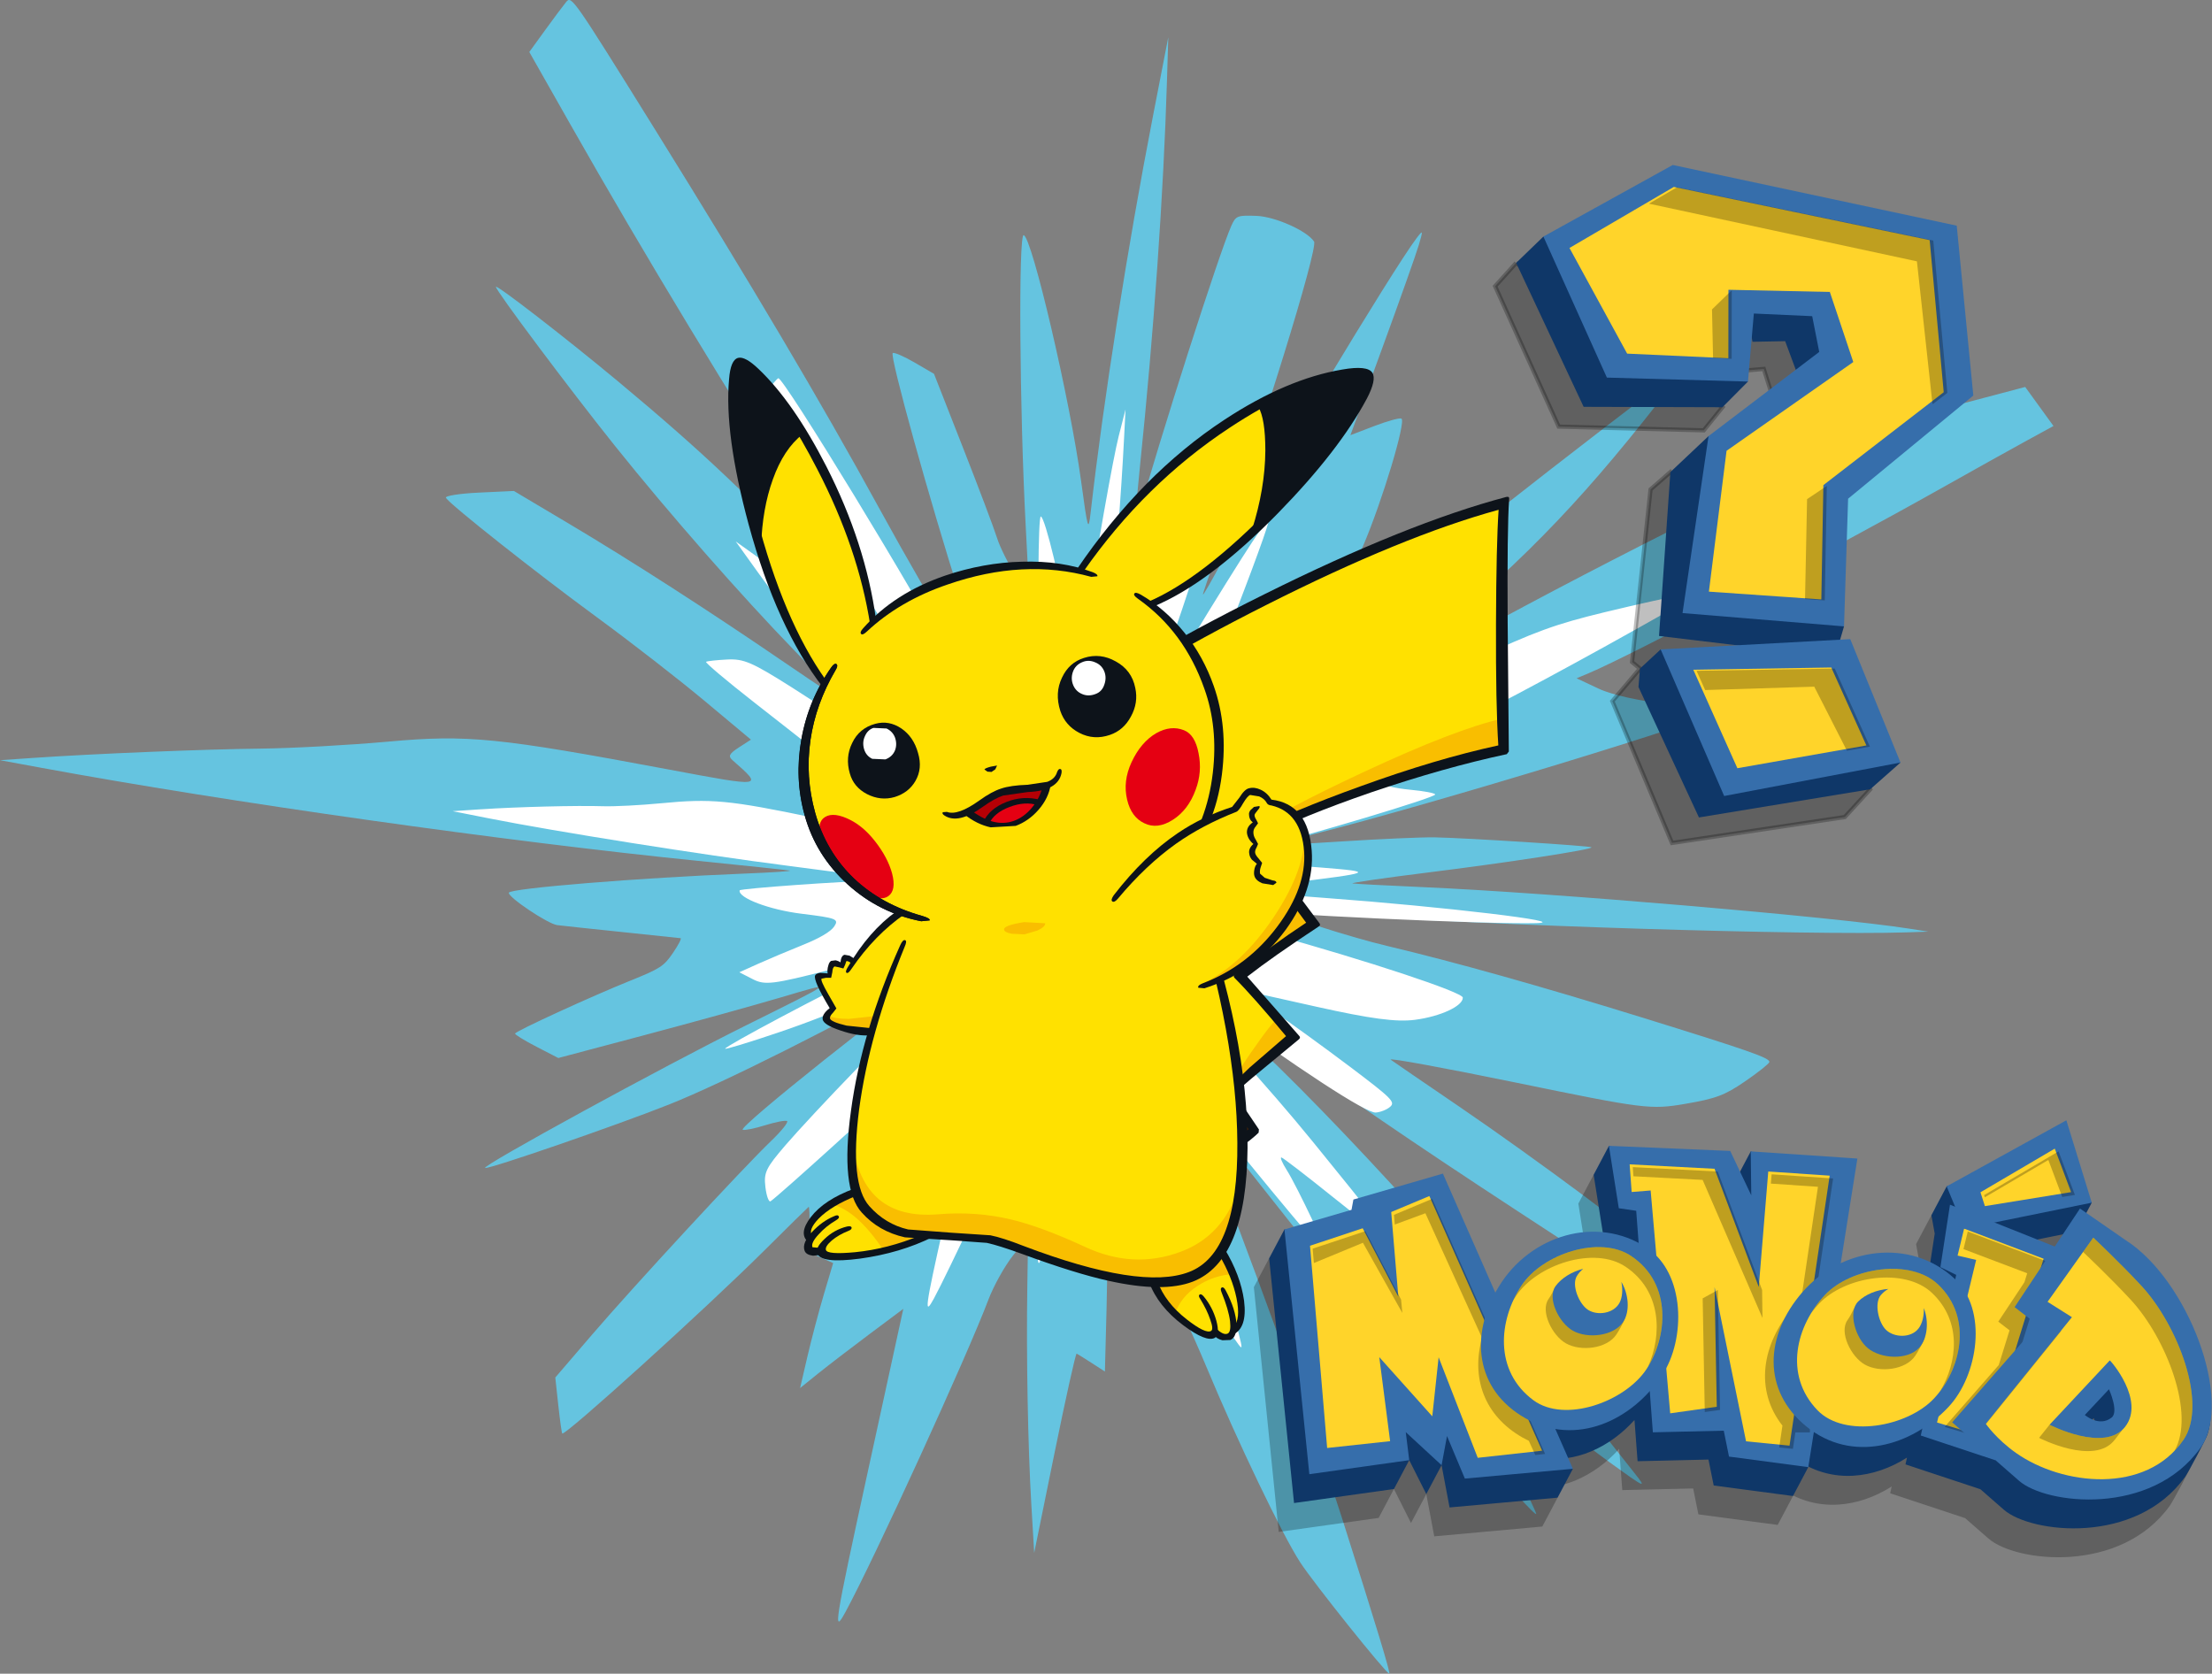 <?xml version="1.0" encoding="UTF-8" standalone="no"?>
<!-- Created with Inkscape (http://www.inkscape.org/) -->

<svg
   width="139.574mm"
   height="105.61mm"
   viewBox="0 0 139.574 105.61"
   version="1.1"
   id="svg5"
   inkscape:version="1.1.1 (3bf5ae0d25, 2021-09-20)"
   sodipodi:docname="0-full.svg"
   xmlns:inkscape="http://www.inkscape.org/namespaces/inkscape"
   xmlns:sodipodi="http://sodipodi.sourceforge.net/DTD/sodipodi-0.dtd"
   xmlns="http://www.w3.org/2000/svg"
   xmlns:svg="http://www.w3.org/2000/svg">
  <rect x="0" y="0" width="139.574" height="105.61" fill="#808080" stroke="none"/>
  <sodipodi:namedview
     id="namedview7"
     pagecolor="#ffffff"
     bordercolor="#666666"
     borderopacity="1.0"
     inkscape:pageshadow="2"
     inkscape:pageopacity="0.0"
     inkscape:pagecheckerboard="true"
     inkscape:document-units="mm"
     showgrid="false"
     fit-margin-top="0"
     fit-margin-left="0"
     fit-margin-right="0"
     fit-margin-bottom="0"
     inkscape:zoom="2.1946698"
     inkscape:cx="241.72201"
     inkscape:cy="196.61272"
     inkscape:window-width="1889"
     inkscape:window-height="1058"
     inkscape:window-x="31"
     inkscape:window-y="0"
     inkscape:window-maximized="1"
     inkscape:current-layer="layer1" />
  <defs
     id="defs2">
    <clipPath
       clipPathUnits="userSpaceOnUse"
       id="clipPath16">
      <path
         d="M 0,841.89 H 595.28 V 0 H 0 Z"
         id="path14" />
    </clipPath>
  </defs>
  <g
     inkscape:label="Layer 1"
     inkscape:groupmode="layer"
     id="layer1"
     transform="translate(-11.154,-0.776)">
    <g
       id="g2237">
      <path
         style="fill:#65c4e0;fill-opacity:1;stroke-width:0.265"
         d="m 13.231,48.601 c 3.885,-0.267 10.801,-0.55 14.39,-0.588 1.968,-0.021 5.593,-0.22 8.057,-0.443 4.967,-0.449 6.917,-0.254 17.669,1.761 6.021,1.129 5.982,1.134 4.032,-0.582 -0.293,-0.258 -0.219,-0.41 0.398,-0.81 l 0.76,-0.492 -2.922,-2.442 c -1.607,-1.343 -4.669,-3.722 -6.805,-5.286 -3.786,-2.773 -9.224,-7.073 -9.518,-7.528 -0.081,-0.125 0.851,-0.273 2.071,-0.331 l 2.218,-0.104 3.425,2.037 c 4.057,2.413 8.897,5.53 13.791,8.879 1.952,1.336 3.507,2.358 3.454,2.271 -0.052,-0.088 -1.366,-1.467 -2.919,-3.066 -3.382,-3.482 -7.975,-8.717 -11.387,-12.981 -2.849,-3.56 -7.54,-9.828 -7.499,-10.02 0.035,-0.163 4.476,3.275 7.693,5.954 5.404,4.501 8.454,7.394 13.921,13.207 l 3.316,3.526 -4.938,-7.664 C 57.364,26.025 51.749,16.747 47.16,8.654 L 44.552,4.056 45.546,2.684 c 0.546,-0.754 1.147,-1.558 1.335,-1.787 0.335,-0.407 0.44,-0.256 5.563,7.982 6.13,9.857 10.524,17.281 14.146,23.895 3.541,6.468 7.438,12.82 6.988,11.393 C 73.397,43.592 72.572,41.006 71.746,38.42 69.821,32.401 67.269,23.194 67.485,23.054 c 0.092,-0.059 0.715,0.211 1.385,0.601 l 1.218,0.709 1.824,4.65 c 1.003,2.557 1.971,5.122 2.151,5.699 0.18,0.577 0.713,1.647 1.185,2.377 l 0.858,1.328 -0.238,-4.567 c -0.382,-7.332 -0.455,-18.307 -0.122,-18.236 0.524,0.112 2.93,10.416 3.621,15.502 0.424,3.121 0.463,3.248 0.608,1.975 0.798,-7.009 2.329,-16.75 3.915,-24.918 l 0.98,-5.048 -0.082,2.733 c -0.214,7.092 -0.829,15.877 -1.697,24.269 -0.25,2.416 -0.352,4.027 -0.227,3.581 1.539,-5.484 5.192,-16.89 5.98,-18.674 0.284,-0.643 0.383,-0.683 1.593,-0.637 1.176,0.045 3.193,0.944 3.631,1.619 0.275,0.424 -3.404,12.309 -5.938,19.182 -0.613,1.663 -1.095,3.055 -1.07,3.093 0.025,0.038 0.562,-0.898 1.194,-2.081 2.498,-4.675 10.795,-18.457 12.291,-20.417 0.403,-0.529 0.41,-0.505 0.131,0.446 -0.162,0.552 -1.2,3.477 -2.305,6.5 l -2.009,5.496 1.502,-0.575 c 0.826,-0.316 1.598,-0.529 1.715,-0.474 0.317,0.15 -1.201,5.195 -2.421,8.046 -1.094,2.558 -3.12,5.416 -7.009,9.888 -0.967,1.112 -1.708,2.033 -1.646,2.047 0.062,0.013 1.695,-1.349 3.63,-3.028 6.444,-5.592 13.269,-11.058 24.476,-19.605 1.109,-0.846 1.073,-0.773 -0.826,1.644 -5.252,6.686 -8.839,10.329 -15.983,16.237 l -3.169,2.621 3.323,-1.926 C 106.651,39.227 118.736,33.006 127.66,28.846 c 2.376,-1.107 4.451,-1.846 7.3,-2.6 l 3.981,-1.053 0.893,1.232 0.893,1.232 -1.7,0.928 c -0.935,0.51 -3.416,1.894 -5.512,3.074 -6.937,3.906 -19.485,10.488 -22.066,11.575 l -0.813,0.342 1.399,0.658 c 0.842,0.396 2.61,0.787 4.442,0.981 1.674,0.178 3.031,0.38 3.016,0.449 -0.087,0.409 -17.99,5.864 -25.322,7.715 -1.332,0.336 -2.476,0.647 -2.544,0.691 -0.067,0.044 1.836,-0.047 4.23,-0.202 2.394,-0.154 5.013,-0.269 5.821,-0.255 1.915,0.034 9.838,0.537 9.897,0.629 0.088,0.136 -5.265,0.961 -10.319,1.589 -2.808,0.349 -4.948,0.66 -4.755,0.69 0.193,0.03 2.175,0.134 4.406,0.232 8.129,0.355 25.935,1.874 30.697,2.618 l 1.228,0.192 -1.389,0.046 c -6.095,0.202 -26.884,-0.447 -35.306,-1.101 -2.234,-0.174 -4.115,-0.281 -4.179,-0.239 -0.237,0.154 4.202,1.6 6.8,2.216 4.145,0.982 9.645,2.526 15.953,4.479 6.824,2.113 8.141,2.574 8.086,2.831 -0.023,0.106 -0.715,0.655 -1.539,1.22 -1.274,0.874 -1.838,1.085 -3.769,1.415 -2.181,0.373 -2.599,0.321 -10.6,-1.325 -4.581,-0.942 -8.175,-1.601 -7.986,-1.463 0.189,0.137 2.106,1.45 4.259,2.916 4.933,3.359 12.195,8.768 12.137,9.04 -0.024,0.113 -0.669,0.437 -1.433,0.72 l -1.389,0.514 -5.48,-3.58 c -6.68,-4.365 -11.68,-7.787 -16.289,-11.15 -3.525,-2.572 -4.462,-3.076 -2.429,-1.306 5.577,4.855 15.52,15.68 22.485,24.481 1.497,1.891 3.093,3.907 3.547,4.48 0.774,0.976 0.675,0.932 -1.588,-0.705 -1.328,-0.96 -4.127,-3.119 -6.221,-4.797 l -3.807,-3.051 0.719,1.426 c 1.771,3.512 4.7,9.569 4.677,9.673 -0.035,0.163 -1.826,-1.813 -5.456,-6.017 -2.881,-3.337 -4.831,-5.747 -12.889,-15.925 -3.914,-4.944 -3.948,-4.964 -2.538,-1.508 2.073,5.083 7.054,18.78 8.629,23.728 2.145,6.74 3.083,9.829 2.978,9.806 -0.238,-0.051 -4.779,-5.729 -5.623,-7.031 -1.148,-1.772 -3.942,-7.594 -5.912,-12.322 -1.629,-3.909 -5.992,-13.015 -6.269,-13.084 -0.05,-0.012 -0.054,1.196 -0.01,2.686 0.044,1.49 0.034,4.503 -0.024,6.696 l -0.105,3.987 -0.837,-0.54 c -0.46,-0.297 -0.886,-0.562 -0.946,-0.589 -0.06,-0.027 -0.687,2.791 -1.394,6.262 l -1.285,6.311 -0.179,-3.036 c -0.217,-3.668 -0.323,-9.376 -0.255,-13.724 l 0.05,-3.203 -0.955,1.204 c -0.525,0.662 -1.223,1.916 -1.551,2.786 -1.326,3.519 -7.228,16.414 -9.025,19.717 -0.794,1.461 -0.683,0.761 1.397,-8.777 l 2.26,-10.365 -2.117,1.581 c -1.165,0.87 -2.63,1.994 -3.257,2.499 l -1.139,0.918 0.459,-1.977 c 0.252,-1.087 0.722,-2.862 1.043,-3.944 l 0.585,-1.967 -0.77,-0.34 c -0.756,-0.334 -0.77,-0.368 -0.73,-1.801 0.022,-0.803 0.002,-1.435 -0.046,-1.405 -0.048,0.031 -1.286,1.25 -2.753,2.709 -3.733,3.713 -12.661,11.8 -12.797,11.59 -0.037,-0.057 -0.15,-0.875 -0.252,-1.817 l -0.185,-1.714 2.302,-2.683 c 2.649,-3.087 9.527,-10.529 11.314,-12.242 0.667,-0.639 1.119,-1.206 1.005,-1.26 -0.114,-0.054 -0.744,0.069 -1.401,0.274 -0.657,0.204 -1.283,0.329 -1.392,0.278 -0.323,-0.153 9.715,-8.143 13.101,-10.428 1.353,-0.913 0.993,-0.751 -1.573,0.71 -5.317,3.028 -12.792,6.781 -16.187,8.128 -3.322,1.318 -11.286,4.066 -11.594,4.001 -0.345,-0.074 11.18,-6.375 16.412,-8.973 5.789,-2.875 5.712,-2.815 2.299,-1.804 -1.746,0.517 -5.632,1.592 -8.635,2.389 l -5.461,1.45 -1.376,-0.711 c -0.757,-0.391 -1.365,-0.765 -1.351,-0.831 0.034,-0.157 4.768,-2.33 7.323,-3.361 1.837,-0.741 2.066,-0.891 2.636,-1.724 0.343,-0.502 0.56,-0.922 0.482,-0.934 -0.078,-0.012 -1.724,-0.186 -3.658,-0.385 -1.934,-0.199 -3.791,-0.398 -4.126,-0.44 -0.589,-0.075 -3.112,-1.765 -3.052,-2.044 0.059,-0.278 8.283,-0.946 14.848,-1.206 1.775,-0.07 3.066,-0.157 2.87,-0.193 -0.197,-0.036 -2.785,-0.309 -5.753,-0.608 C 43.048,53.871 25.447,51.379 13.797,49.231 l -2.643,-0.487 2.077,-0.143 z"
         id="path1594" />
      <path
         style="fill:#ffffff;fill-opacity:1;stroke-width:0.265"
         d="m 41.517,51.842 c 2.274,-0.152 6.035,-0.247 7.7,-0.193 0.703,0.023 2.339,-0.061 3.637,-0.186 3.189,-0.307 4.301,-0.202 9.652,0.912 4.09,0.852 4.531,0.89 3.994,0.346 -0.507,-0.513 -0.541,-0.667 -0.214,-0.96 0.431,-0.385 0.004,-0.761 -7.557,-6.674 -1.735,-1.357 -3.095,-2.505 -3.022,-2.551 0.073,-0.046 0.673,-0.112 1.332,-0.145 1.044,-0.053 1.568,0.172 4.041,1.736 1.563,0.988 4.143,2.698 5.734,3.799 1.591,1.101 2.896,1.974 2.899,1.94 0.004,-0.034 -1.02,-1.174 -2.274,-2.534 -2.486,-2.693 -6.08,-7.124 -8.393,-10.346 l -1.469,-2.045 1.163,0.83 c 3.089,2.206 10.158,8.866 12.528,11.803 0.276,0.342 -1.746,-3.099 -4.492,-7.646 -2.747,-4.547 -5.647,-9.446 -6.445,-10.887 l -1.45,-2.619 0.573,-0.816 c 0.315,-0.449 0.677,-0.882 0.805,-0.963 0.274,-0.173 8.794,13.807 11.017,18.077 0.775,1.49 2.055,3.85 2.844,5.245 l 1.434,2.537 -0.816,-2.77 c -1.671,-5.675 -2.83,-10.104 -2.67,-10.204 0.09,-0.057 0.455,0.102 0.811,0.353 0.67,0.473 1.645,2.626 2.653,5.859 0.24,0.768 0.638,1.551 0.885,1.741 0.374,0.287 0.433,-0.081 0.352,-2.207 -0.149,-3.892 -0.112,-9.947 0.06,-9.908 0.271,0.061 1.326,4.449 1.777,7.388 l 0.438,2.853 0.199,-1.221 c 1.22,-7.476 2.15,-12.716 2.502,-14.096 l 0.428,-1.678 -0.09,1.778 c -0.184,3.636 -0.534,8.09 -0.879,11.19 -0.196,1.756 -0.395,3.572 -0.443,4.034 -0.048,0.463 0.157,-0.03 0.454,-1.095 0.298,-1.065 1.138,-3.693 1.868,-5.841 1.215,-3.577 1.385,-3.913 2.025,-4 0.384,-0.052 1.075,0.126 1.535,0.396 l 0.837,0.491 -0.464,1.687 c -0.255,0.928 -1.091,3.482 -1.856,5.677 -0.765,2.195 -1.43,4.154 -1.476,4.353 -0.046,0.199 1.122,-1.63 2.597,-4.064 1.475,-2.434 3.223,-5.241 3.885,-6.237 1.135,-1.707 1.186,-1.753 0.893,-0.816 -0.171,0.547 -0.781,2.226 -1.356,3.732 l -1.045,2.737 0.99,-0.295 0.99,-0.295 -0.384,1.37 c -0.746,2.664 -1.879,4.809 -3.709,7.019 -0.997,1.205 -1.753,2.204 -1.678,2.221 0.074,0.017 1.701,-1.245 3.616,-2.805 4.148,-3.379 10.083,-7.967 11.204,-8.661 1.174,-0.727 0.731,-0.043 -1.854,2.86 -1.85,2.079 -5.744,5.659 -8.56,7.873 -0.403,0.316 -0.067,0.179 0.746,-0.306 2.316,-1.381 9.307,-4.935 14.213,-7.225 3.776,-1.763 5.049,-2.227 8.191,-2.987 2.046,-0.495 4.269,-0.988 4.94,-1.096 l 1.22,-0.196 -1.843,1.045 c -5.733,3.25 -10.711,5.93 -14.765,7.95 -2.517,1.254 -4.685,2.349 -4.818,2.432 -0.452,0.285 1.267,0.909 2.936,1.066 0.909,0.085 1.638,0.223 1.619,0.306 -0.047,0.208 -7.69,2.499 -11.929,3.576 -1.915,0.487 -3.663,0.934 -3.883,0.994 -0.22,0.06 0.555,0.059 1.723,-0.003 2.957,-0.155 4.611,-0.145 6.907,0.042 3.419,0.278 3.343,0.313 -2.189,0.992 -1.916,0.235 -3.328,0.453 -3.137,0.484 0.191,0.031 2.711,0.231 5.599,0.444 7.484,0.553 15.597,1.522 13.283,1.587 -3.046,0.085 -16.324,-0.531 -20.192,-0.937 -2.851,-0.299 -2.016,0.101 3.273,1.569 6.319,1.753 12.285,3.729 12.289,4.069 0.005,0.533 -1.405,1.187 -3.017,1.399 -1.17,0.154 -2.811,-0.064 -6.228,-0.827 l -4.639,-1.036 1.949,1.332 c 1.072,0.733 3.247,2.312 4.835,3.509 2.607,1.967 2.851,2.209 2.52,2.506 -0.201,0.181 -0.614,0.347 -0.916,0.368 -0.606,0.044 -4.825,-2.711 -10.878,-7.101 -2.157,-1.564 -3.87,-2.759 -3.807,-2.655 0.063,0.104 0.796,0.838 1.63,1.631 2.596,2.469 6.191,6.412 9.083,9.962 3.911,4.801 4.937,6.141 4.657,6.077 -0.134,-0.03 -1.637,-1.176 -3.34,-2.545 -1.702,-1.369 -3.184,-2.51 -3.292,-2.534 -0.108,-0.024 0.04,0.331 0.329,0.789 0.663,1.049 2.723,5.399 2.538,5.357 -0.238,-0.054 -6.16,-7.221 -8.433,-10.206 -2.882,-3.784 -4.403,-5.673 -4.049,-5.026 0.881,1.611 5.898,16.249 6.897,20.124 0.285,1.107 0.274,1.155 -0.139,0.557 -0.248,-0.36 -1.038,-1.398 -1.755,-2.308 -1.266,-1.606 -2.77,-4.51 -4.222,-8.156 -0.877,-2.202 -2.794,-6.396 -3.263,-7.138 -0.381,-0.603 -0.434,-0.339 -0.463,2.302 -0.018,1.641 -0.071,3.352 -0.117,3.801 l -0.085,0.817 -0.438,-0.409 c -0.241,-0.225 -0.47,-0.389 -0.51,-0.364 -0.04,0.025 -0.423,1.64 -0.852,3.589 -0.752,3.417 -0.783,3.489 -0.861,2.03 -0.072,-1.341 -0.118,-6.656 -0.079,-9.005 l 0.015,-0.864 -0.637,0.908 c -0.35,0.499 -0.798,1.333 -0.996,1.852 -0.502,1.321 -3.937,8.639 -4.811,10.249 -0.633,1.166 -0.557,0.593 0.606,-4.584 l 1.329,-5.917 -1.936,1.445 -1.936,1.445 0.654,-2.228 c 0.51,-1.737 0.56,-2.281 0.228,-2.47 -0.281,-0.159 -0.414,-0.486 -0.392,-0.958 0.044,-0.926 -0.131,-0.942 -0.898,-0.082 -0.581,0.651 -7.508,6.925 -7.964,7.213 -0.111,0.07 -0.257,-0.333 -0.324,-0.897 -0.109,-0.917 0.026,-1.197 1.275,-2.651 0.768,-0.894 2.736,-3.006 4.372,-4.693 2.874,-2.962 2.944,-3.06 2.052,-2.852 l -0.924,0.215 0.695,-0.634 c 1.104,-1.008 4.91,-3.917 6.512,-4.978 1.049,-0.694 0.636,-0.521 -1.449,0.607 -4.332,2.345 -7.962,3.966 -11.731,5.239 -1.852,0.626 -3.355,1.083 -3.34,1.015 0.041,-0.181 6.112,-3.406 9.439,-5.014 2.869,-1.387 3.687,-1.902 2.086,-1.316 -0.464,0.17 -2.663,0.776 -4.887,1.346 -3.623,0.929 -4.132,0.991 -4.894,0.6 l -0.851,-0.437 1.182,-0.532 c 0.65,-0.292 1.922,-0.829 2.825,-1.192 1.065,-0.428 1.762,-0.839 1.981,-1.168 0.311,-0.466 0.143,-0.531 -2.068,-0.802 -2.014,-0.247 -4.007,-1 -3.9,-1.474 0.026,-0.117 6.67,-0.592 8.446,-0.603 1.495,-0.01 0.3,-0.219 -5.453,-0.955 -5.373,-0.687 -14.578,-2.148 -18.778,-2.979 l -2.324,-0.46 1.801,-0.121 z m 42.974,-0.668 c 0.133,-0.184 0.047,-0.204 -0.221,-0.05 -0.242,0.139 -0.341,0.275 -0.219,0.303 0.121,0.027 0.319,-0.087 0.44,-0.253 z"
         id="path1884"
         inkscape:transform-center-x="4.5496181"
         inkscape:transform-center-y="3.5210769" />
    </g>
    <g
       id="g32871"
       transform="matrix(1.057,0,0,1.057,-11.048,-36.62)">
      <path
         id="path2780-6-7-2"
         style="opacity:0.25;fill:#000000;fill-opacity:1;stroke:none;stroke-width:0.265px;stroke-linecap:butt;stroke-linejoin:miter;stroke-opacity:1"
         d="m 142.531,105.706 -6.23,2.219 -0.913,1.724 0.198,1.097 -0.573,3.727 0.943,0.461 -0.058,0.265 c -0.019,-0.018 -0.037,-0.037 -0.057,-0.055 -1.892,-1.749 -4.562,-1.944 -6.777,-0.907 l 0.994,-6.246 -5.454,-2.152 -0.913,1.724 0.033,2.623 -1.257,-2.65 -6.329,-2.028 -0.913,1.724 0.591,3.724 1.039,0.152 0.144,1.916 c -2.922,-1.549 -6.582,-0.288 -8.339,2.593 -0.076,0.126 -0.149,0.252 -0.217,0.378 l -3.13,-7.107 -5.342,1.548 -0.113,0.613 -3.091,-0.553 -0.913,1.724 1.486,14.611 5.963,-0.837 0.913,-1.724 1.019,2.025 0.913,-1.724 0.476,2.523 6.449,-0.584 0.913,-1.724 -1.961,-0.654 c 2.098,0.351 4.173,-0.629 5.638,-2.259 l 0.185,2.461 4.232,-0.098 0.312,1.547 4.733,0.629 0.913,-1.724 -0.579,-0.373 c 2.048,1.366 4.495,1.06 6.471,-0.196 l -0.089,0.405 4.451,1.476 0.003,-0.008 1.419,1.239 c 1.619,1.414 7.889,2.136 10.824,-1.972 0.188,-0.263 1.228,-2.203 1.335,-2.535 1.041,-3.225 -2.452,-7.722 -5.793,-9.856 l -2.736,-1.895 -1.504,2.27 -3.601,-1.438 5.808,-1.181 0.913,-1.724 z m 2.544,16.056 c 0,0 0.603,1.335 0.161,1.688 -0.741,0.594 -1.602,-0.152 -1.602,-0.152 z"
         sodipodi:nodetypes="cccccccccccccccccccscccccccccccccccccccccccccccssccccccccscc" />
      <path
         id="path2780-6-7"
         style="fill:#0f3768;fill-opacity:1;stroke:none;stroke-width:0.265px;stroke-linecap:butt;stroke-linejoin:miter;stroke-opacity:1"
         d="m 143.444,103.982 -6.23,2.219 -0.913,1.724 0.198,1.097 -0.573,3.727 0.943,0.461 -0.058,0.265 c -0.019,-0.018 -0.037,-0.037 -0.057,-0.055 -1.892,-1.749 -4.562,-1.944 -6.777,-0.907 l 0.994,-6.246 -5.454,-2.152 -0.913,1.724 0.033,2.623 -1.257,-2.65 -6.329,-2.028 -0.913,1.724 0.591,3.724 1.039,0.152 0.144,1.916 c -2.922,-1.549 -6.582,-0.288 -8.339,2.593 -0.076,0.126 -0.149,0.252 -0.217,0.378 l -3.13,-7.107 -5.342,1.548 -0.113,0.613 -3.091,-0.553 -0.913,1.724 1.486,14.611 5.963,-0.837 0.913,-1.724 1.019,2.025 0.913,-1.724 0.476,2.523 6.449,-0.584 0.913,-1.724 -1.961,-0.654 c 2.098,0.351 4.173,-0.629 5.638,-2.259 l 0.185,2.461 4.232,-0.098 0.312,1.547 4.733,0.629 0.913,-1.724 -0.579,-0.373 c 2.048,1.366 4.495,1.06 6.471,-0.196 l -0.089,0.405 4.451,1.476 0.003,-0.008 1.419,1.239 c 1.619,1.414 7.889,2.136 10.824,-1.972 0.188,-0.263 1.228,-2.203 1.335,-2.535 1.041,-3.225 -2.452,-7.722 -5.793,-9.856 l -2.736,-1.895 -1.504,2.27 -3.601,-1.438 5.808,-1.181 0.913,-1.724 z m 2.544,16.056 c 0,0 0.603,1.335 0.161,1.688 -0.741,0.594 -1.602,-0.152 -1.602,-0.152 z"
         sodipodi:nodetypes="cccccccccccccccccccscccccccccccccccccccccccccccssccccccccscc" />
      <path
         style="fill:#366eab;fill-opacity:1;stroke:none;stroke-width:0.265px;stroke-linecap:butt;stroke-linejoin:miter;stroke-opacity:1"
         d="m 99.167,123.385 -1.486,-14.611 4.004,-1.172 0.113,-0.614 5.342,-1.548 7.76,17.623 -6.449,0.584 -1.065,-2.54 -0.324,1.741 -2.139,-1.974 0.207,1.674 z"
         id="path2780-6" />
      <path
         style="fill:#ffd42a;fill-opacity:1;stroke:none;stroke-width:0.265px;stroke-linecap:butt;stroke-linejoin:miter;stroke-opacity:1"
         d="m 100.23,121.82 -1.023,-12.072 3.144,-1.044 2.128,4.082 -0.425,-5.052 2.277,-0.954 6.731,15.203 -3.842,0.424 -2.335,-6.002 -0.379,3.525 -3.164,-3.532 0.647,5.016 z"
         id="path2782-7" />
      <path
         id="path2782-7-1"
         style="opacity:0.25;fill:#000000;fill-opacity:1;stroke:none;stroke-width:1px;stroke-linecap:butt;stroke-linejoin:miter;stroke-opacity:1"
         transform="scale(0.265)"
         d="m 386.84,410.852 -11.881,3.945 0.275,3.242 11.051,-4.57 8.879,15.809 -0.281,-2.998 z m 15.043,-7.273 -8.605,3.605 0.184,2.18 6.895,-2.545 12.762,28.076 c -2.459,8.84 0.344,17.475 9.164,22.475 0.457,0.259 0.916,0.497 1.377,0.717 l 1.453,3.195 2.213,-0.244 z" />
      <path
         style="fill:#366eab;fill-opacity:1;stroke:none;stroke-width:0.265px;stroke-linecap:butt;stroke-linejoin:miter;stroke-opacity:1"
         d="m 118.68,107.66 -1.039,-0.152 -0.591,-3.725 7.242,0.304 1.257,2.65 -0.033,-2.623 6.367,0.428 -2.931,18.422 -4.733,-0.63 -0.312,-1.547 -4.233,0.098 z"
         id="path3681-2" />
      <path
         style="fill:#ffd42a;fill-opacity:1;stroke:none;stroke-width:0.265px;stroke-linecap:butt;stroke-linejoin:miter;stroke-opacity:1"
         d="m 118.288,104.888 0.12,1.651 1.133,-0.091 1.168,13.303 2.781,-0.392 -0.132,-7.145 1.879,9.209 2.595,0.257 2.397,-16.117 -3.666,-0.248 -0.567,6.895 -2.641,-7.058 z"
         id="path3683-9"
         sodipodi:nodetypes="ccccccccccccc" />
      <path
         id="path3683-9-3"
         style="opacity:0.25;fill:#000000;fill-opacity:1;stroke:none;stroke-width:1px;stroke-linecap:butt;stroke-linejoin:miter;stroke-opacity:1"
         d="m 447.072,396.426 0.15,2.064 15.588,0.814 13.48,31.105 -0.082,-6.305 -9.982,-26.678 z m 31.279,1.619 -0.172,2.096 10.611,0.717 -3.75,25.221 c -0.586,0.56 -1.151,1.149 -1.689,1.77 -7.36,8.485 -8.799,18.878 -2.562,26.809 l -0.732,4.932 3.092,0.307 0.551,-3.707 h 3.277 v -22.035 l 5.23,-35.172 z m -12.113,26.072 -3.418,1.877 0.473,25.611 3.441,-0.484 z"
         transform="scale(0.265)" />
      <path
         style="fill:#366eab;fill-opacity:1;stroke:none;stroke-width:0.265px;stroke-linecap:butt;stroke-linejoin:miter;stroke-opacity:1"
         d="m 137.782,111.486 -0.943,-0.461 0.572,-3.728 7.03,2.808 -4.322,12.448 -4.451,-1.476 z"
         id="path3681-2-0"
         sodipodi:nodetypes="ccccccc" />
      <path
         style="fill:#ffd42a;fill-opacity:1;stroke:none;stroke-width:0.265px;stroke-linecap:butt;stroke-linejoin:miter;stroke-opacity:1"
         d="m 138.254,108.725 -0.389,1.609 1.107,0.259 -2.334,9.706 3.049,0.915 3.313,-10.692 z"
         id="path3683-9-9"
         sodipodi:nodetypes="ccccccc" />
      <path
         style="fill:#366eab;fill-opacity:1;stroke:none;stroke-width:0.265px;stroke-linecap:butt;stroke-linejoin:miter;stroke-opacity:1"
         d="m 137.214,106.201 1.04,2.525 7.62,-1.549 -1.516,-4.919 z"
         id="path4834-3" />
      <path
         style="fill:#ffd42a;fill-opacity:1;stroke:none;stroke-width:0.265px;stroke-linecap:butt;stroke-linejoin:miter;stroke-opacity:1"
         d="m 139.23,106.556 0.265,0.826 5.146,-0.836 -0.975,-2.596 z"
         id="path4836-6" />
      <path
         id="path4836-6-3"
         style="opacity:0.25;fill:#000000;fill-opacity:1;stroke:none;stroke-width:1px;stroke-linecap:butt;stroke-linejoin:miter;stroke-opacity:1"
         transform="scale(0.265)"
         d="m 542.992,392.879 -16.768,9.852 0.158,0.492 14.309,-8.408 3.131,8.342 2.854,-0.465 z m -20.457,18.053 -0.961,3.969 14.352,5.436 -0.625,2.018 -5.889,8.885 2.533,1.949 -2.426,7.828 -12.195,13.932 7.209,2.164 3.418,1.025 12.52,-40.412 -1.68,-0.637 z" />
      <path
         id="path4978-0"
         style="fill:#366eab;fill-opacity:1;stroke:none;stroke-width:0.265px;stroke-linecap:butt;stroke-linejoin:miter;stroke-opacity:1"
         d="m 145.171,107.526 -3.902,5.886 1.37,1.054 -5.098,5.824 3.999,3.494 c 1.619,1.414 7.889,2.136 10.824,-1.972 2.01,-2.814 -0.772,-10.037 -4.458,-12.392 z m 1.731,10.788 c 0,0 0.603,1.335 0.161,1.688 -0.741,0.594 -1.602,-0.152 -1.602,-0.152 z"
         sodipodi:nodetypes="ccccsscccscc" />
      <path
         id="path4982-2"
         style="fill:#ffd42a;fill-opacity:1;stroke:none;stroke-width:0.265px;stroke-linecap:butt;stroke-linejoin:miter;stroke-opacity:1"
         d="m 145.965,109.262 -2.729,3.833 1.454,0.917 -5.14,6.365 c 0,0 0.631,0.917 1.81,1.745 2.769,1.945 7.744,2.485 9.987,-0.785 1.475,-2.15 -0.346,-6.853 -2.498,-9.184 -1.226,-1.329 -2.884,-2.891 -2.884,-2.891 z m 0.983,7.331 c 0.022,-0.033 2.14,2.38 0.922,3.958 -1.218,1.579 -4.514,-0.119 -4.514,-0.119 z"
         sodipodi:nodetypes="ccccsssccscc" />
      <path
         style="fill:#366eab;fill-opacity:1;stroke:none;stroke-width:0.265px;stroke-linecap:butt;stroke-linejoin:miter;stroke-opacity:1"
         d="m 128.6,112.519 c -2.251,2.596 -2.409,5.866 0.245,8.024 2.701,2.196 6.261,1.196 8.481,-1.176 1.749,-1.869 2.392,-5.775 0.34,-7.671 -2.621,-2.423 -6.736,-1.863 -9.066,0.824 z"
         id="path2979-3-1"
         sodipodi:nodetypes="sssss" />
      <path
         style="fill:#ffd42a;fill-opacity:1;stroke:none;stroke-width:0.265px;stroke-linecap:butt;stroke-linejoin:miter;stroke-opacity:1"
         d="m 136.687,112.047 c -1.638,-1.549 -5.186,-1.007 -6.733,0.632 -1.72,1.823 -2.493,4.773 -0.453,6.888 1.618,1.678 5.366,0.998 6.958,-0.705 1.552,-1.661 2.39,-4.771 0.228,-6.816 z"
         id="path3147-5-2"
         sodipodi:nodetypes="sssss" />
      <path
         style="fill:#366eab;fill-opacity:1;stroke:none;stroke-width:0.265px;stroke-linecap:butt;stroke-linejoin:miter;stroke-opacity:1"
         d="m 110.486,112.17 c -1.788,2.934 -1.401,6.185 1.575,7.872 3.029,1.717 6.372,0.138 8.168,-2.57 1.414,-2.133 1.398,-6.092 -0.939,-7.621 -2.988,-1.954 -6.952,-0.718 -8.803,2.319 z"
         id="path2979-3"
         sodipodi:nodetypes="sssss" />
      <path
         style="fill:#ffd42a;fill-opacity:1;stroke:none;stroke-width:0.265px;stroke-linecap:butt;stroke-linejoin:miter;stroke-opacity:1"
         d="m 118.381,110.36 c -1.872,-1.255 -5.282,-0.131 -6.535,1.743 -1.393,2.084 -1.665,5.121 0.699,6.868 1.875,1.385 5.457,0.092 6.744,-1.851 1.255,-1.896 1.563,-5.102 -0.908,-6.759 z"
         id="path3147-5"
         sodipodi:nodetypes="sssss" />
      <path
         id="path3353-6-2"
         style="opacity:0.25;fill:#000000;fill-opacity:1;stroke:none;stroke-width:0.265px;stroke-linecap:butt;stroke-linejoin:miter;stroke-opacity:1"
         d="m 114.231,111.817 c -0.469,0.321 -0.432,0.613 -0.783,1.108 -0.512,0.721 0.214,2.187 1.042,2.652 0.887,0.497 2.443,0.32 3.004,-0.529 0.163,-0.247 0.402,-0.651 0.53,-1.02 l -0.643,-0.393 c -0.029,0.103 -0.067,0.199 -0.115,0.285 -0.353,0.64 -1.332,0.774 -1.89,0.399 -0.521,-0.35 -0.978,-1.456 -0.656,-2 0.098,-0.165 -0.642,-0.377 -0.489,-0.502 z m 2.172,-1.988 c -1.729,0.01 -3.676,0.957 -4.557,2.274 -0.191,0.286 -0.362,0.59 -0.507,0.907 0.055,-0.091 0.111,-0.181 0.17,-0.269 1.253,-1.874 4.662,-2.998 6.534,-1.743 2.154,1.444 2.196,4.065 1.341,5.969 1.172,-1.911 1.403,-4.994 -1.004,-6.608 -0.556,-0.373 -1.248,-0.535 -1.978,-0.531 z" />
      <path
         id="path3353-6-2-9"
         style="opacity:0.25;fill:#000000;fill-opacity:1;stroke:none;stroke-width:0.265px;stroke-linecap:butt;stroke-linejoin:miter;stroke-opacity:1"
         d="m 132.073,113.084 c -0.469,0.321 -0.432,0.613 -0.783,1.108 -0.512,0.721 0.214,2.187 1.042,2.652 0.887,0.497 2.443,0.32 3.004,-0.529 0.163,-0.247 0.444,-0.726 0.572,-1.095 l -0.658,-0.181 c -0.029,0.103 -0.094,0.061 -0.141,0.147 -0.353,0.64 -1.332,0.774 -1.89,0.399 -0.521,-0.35 -0.978,-1.456 -0.656,-2 0.098,-0.165 -0.642,-0.377 -0.489,-0.502 z m 1.934,-1.956 c -1.511,-0.008 -3.135,0.578 -4.053,1.552 -0.31,0.329 -0.589,0.694 -0.827,1.084 0.149,-0.199 0.309,-0.389 0.477,-0.568 1.547,-1.64 5.096,-2.182 6.733,-0.633 1.799,1.702 1.521,4.142 0.482,5.87 1.307,-1.727 1.855,-4.507 -0.132,-6.387 -0.665,-0.629 -1.646,-0.914 -2.68,-0.919 z" />
      <path
         id="path3353-6"
         style="fill:#366eab;fill-opacity:1;stroke:none;stroke-width:0.265px;stroke-linecap:butt;stroke-linejoin:miter;stroke-opacity:1"
         d="m 115.515,111.124 c -0.667,0.165 -1.304,0.549 -1.655,1.045 -0.512,0.721 0.214,2.187 1.042,2.652 0.887,0.497 2.443,0.32 3.004,-0.529 0.417,-0.631 0.319,-1.673 -0.114,-2.391 0.094,0.446 0.07,0.93 -0.114,1.263 -0.353,0.64 -1.332,0.774 -1.89,0.399 -0.521,-0.35 -0.978,-1.456 -0.656,-2 0.098,-0.165 0.23,-0.313 0.383,-0.438 z" />
      <path
         id="path3353-6-7"
         style="fill:#366eab;fill-opacity:1;stroke:none;stroke-width:0.265px;stroke-linecap:butt;stroke-linejoin:miter;stroke-opacity:1"
         d="m 133.733,112.324 c -0.686,0.052 -1.377,0.325 -1.806,0.755 -0.624,0.626 -0.153,2.192 0.587,2.788 0.792,0.638 2.356,0.721 3.05,-0.022 0.516,-0.553 0.592,-1.597 0.285,-2.377 0.019,0.456 -0.086,0.929 -0.322,1.227 -0.454,0.573 -1.442,0.542 -1.93,0.079 -0.456,-0.432 -0.722,-1.598 -0.314,-2.082 0.124,-0.146 0.279,-0.271 0.45,-0.368 z" />
      <path
         id="path11528"
         style="opacity:0.25;fill:#000000;fill-opacity:1;stroke:none;stroke-width:0.07px;stroke-linecap:butt;stroke-linejoin:miter;stroke-opacity:1"
         d="m 143.356,120.432 -0.626,0.783 c 0,0 3.298,1.7 4.514,0.119 l 0.465,-0.604 c -1.324,1.262 -4.353,-0.299 -4.353,-0.299 z m 2.609,-11.17 -0.609,0.855 c 0.092,0.087 1.661,1.571 2.851,2.86 2.1,2.275 3.884,6.807 2.599,9.023 0.194,-0.201 0.375,-0.421 0.541,-0.663 1.475,-2.15 -0.346,-6.853 -2.498,-9.184 -1.226,-1.329 -2.884,-2.891 -2.884,-2.891 z m -1.932,5.564 -4.483,5.552 c 0,0 0.008,0.012 0.011,0.016 l 4.488,-5.557 z" />
    </g>
    <g
       id="g6048"
       transform="translate(-11.732,-0.491)">
      <path
         id="path2148"
         style="opacity:0.25;fill:#000000;stroke:#000000;stroke-width:0.265px;stroke-linecap:butt;stroke-linejoin:miter;stroke-opacity:1"
         d="m 128.286,31.055 -1.252,1.094 -1.167,10.895 0.498,0.411 -1.742,2.056 3.763,8.946 10.904,-1.634 1.605,-1.752 -5.897,-11.26 z m 4.564,-6.396 1.328,-0.112 0.62,1.968 3.898,-3.067 -3.7,-2.087 -2.338,1.384 z m -14.297,-6.803 -1.327,1.47 4.012,8.861 9.155,0.234 1.177,-1.456 -13.017,-9.109" />
      <path
         id="path1857"
         style="fill:#0f3768;fill-opacity:1;stroke:none;stroke-width:0.265px;stroke-linecap:butt;stroke-linejoin:miter;stroke-opacity:1"
         d="m 127.671,42.244 -1.306,1.211 -0.093,1.163 3.814,8.23 10.809,-1.778 1.91,-1.687 z m 3.022,-13.46 -2.408,2.271 -0.716,10.341 11.106,1.331 0.566,-1.936 z m 2.772,-5.95 2.062,-0.039 0.919,2.476 2.435,-2.293 -1.32,-2.888 -4.497,0.41 z m -13.192,-6.641 -1.72,1.662 4.259,9.083 8.759,0.025 1.61,-1.621 z" />
      <path
         id="path963"
         style="fill:#366eab;fill-opacity:1;stroke:none;stroke-width:0.265;stroke-linecap:butt;stroke-linejoin:miter;stroke-miterlimit:4;stroke-dasharray:none;stroke-opacity:1"
         d="m 127.671,42.244 11.963,-0.648 3.17,7.787 -11.126,2.112 z m 5.509,-16.9 -8.902,-0.251 -4.006,-8.899 8.163,-4.517 17.918,3.83 1.047,10.719 -7.901,6.509 -0.258,8.057 -10.19,-0.84 1.641,-11.167 6.985,-5.312 -0.444,-2.255 -3.682,-0.167 z" />
      <path
         id="path965"
         style="fill:#ffd42a;stroke:none;stroke-width:0.265px;stroke-linecap:butt;stroke-linejoin:miter;stroke-opacity:1"
         d="m 129.731,43.528 2.781,6.214 8.14,-1.437 -2.215,-4.919 z m 2.212,-19.656 -6.386,-0.291 -3.639,-6.667 6.583,-3.851 16.144,3.357 0.887,9.596 -7.594,5.862 -0.129,7.214 -7.094,-0.493 1.114,-8.887 7.997,-5.602 -1.48,-4.421 -6.398,-0.137 z" />
      <path
         id="path965-3"
         style="opacity:0.25;fill:#000000;stroke:none;stroke-width:1px;stroke-linecap:butt;stroke-linejoin:miter;stroke-opacity:1"
         d="m 485.674,49.373 -6.68,3.906 63.803,13.734 3.689,33.854 0.1,0.131 3.457,-2.67 L 546.691,62.062 Z m 13.029,24.525 -4.699,4.562 0.252,11.562 4.426,0.201 z m 22.639,46.588 -4.701,3.145 -0.486,23.793 4.697,0.326 z m 1.887,43.492 -32.906,0.537 2.049,4.578 25.975,-0.807 7.777,15.25 5.479,-0.967 z"
         transform="scale(0.265)" />
    </g>
    <g
       id="g110"
       transform="matrix(0.368,0,0,0.368,57.121,23.339)">
      <path
         fill="#763a00"
         d="m 78.85,140.5 q -8.1,5.25 -11.8,7.15 -2.85,1.5 -4.75,-1 -1.85,-2.5 -0.25,-3.45 3.95,-2.4 9.7,-6.95 5.6,-4.45 7.7,-6.7 Q 75.8,125.1 74,123.6 l 4,-3 5.75,-1.65 -1.1,3.45 q 0.7,-0.4 4.5,-1.75 l -0.45,4.5 -0.9,0.9 4.35,6.3 q -2.5,2.4 -11.3,8.15"
         id="path2" />
      <path
         fill="#ffe100"
         d="m 132.75,45 q -0.1,15 0.25,22.05 -8.6,1.9 -20.9,5.95 -14.65,4.85 -22.45,9.15 l 4.65,6.75 6.05,8.1 q -8.65,5.75 -12.55,9.05 l 9.2,10.3 -10.3,8.8 0.45,-4.5 q -3.8,1.35 -4.5,1.75 l 1.1,-3.45 -5.75,1.65 4.95,-4.2 q -4.7,-2.9 -11.6,-8.2 L 82.05,96 69.5,81.4 53.75,63.75 Q 100.65,33.5 133,24.85 132.8,33.4 132.75,45"
         id="path4" />
      <path
         fill="#763a00"
         d="m 78,120.45 5.65,-2.2 0.6,0.05 0.1,0.45 -1.05,2.8 3.55,-1.6 q 0.85,-0.3 0.85,0.45 -0.05,2 -0.7,4.75 l -1,0.75 0.5,-4.45 q -1.25,0.3 -3.7,1.35 -0.95,0.35 -0.7,-0.55 l 0.85,-2.55 q -4.05,1.25 -6.15,2 l 1.2,-1.25"
         id="path6" />
      <path
         fill="#542400"
         d="m 79.2,140.3 -12.25,6.95 q 4,-2.55 11.3,-8.45 l 10.25,-8.8 1.75,2.35 Q 86.5,135.8 79.2,140.3"
         id="path8" />
      <path
         fill="#f9be00"
         d="M 111.7,73.2 Q 99.4,77.35 88.85,81.7 94.8,77.65 109.05,71 124.7,63.7 132.7,61.9 l 0.2,5.15 q -7.95,1.7 -21.2,6.15"
         id="path10" />
      <path
         fill="#f9be00"
         d="m 97.6,93.55 2.85,3.5 -13.55,8.75 q 7.9,-9.75 10.7,-12.25"
         id="path12" />
      <path
         fill="#f9be00"
         d="m 96.8,116.45 -4.3,3.45 -5.3,4.35 0.3,-2 q 4.65,-7 6.6,-9 l 2.7,3.2"
         id="path14-3" />
      <path
         fill="#542400"
         d="m 87.2,124.25 -2,1.5 2.3,-3.5 -0.3,2"
         id="path16" />
      <path
         fill="#0d131a"
         d="m 133.85,24.35 q -0.35,4.8 -0.25,21.05 l 0.2,22.15 -0.35,0.45 q -10.75,2.3 -23.25,6.55 -11.75,4.05 -19.4,7.9 3.2,4.85 10.5,14.5 0.3,0.35 -0.1,0.6 -7.9,5.2 -12.25,8.6 l 8.9,10.15 q 0.3,0.3 -0.05,0.6 l -6.6,5.45 q -3.45,2.85 -4.4,3.85 l 4.15,6.15 -0.05,0.55 q -1.95,1.95 -8.7,6.3 -7.15,4.55 -14.7,8.55 l -0.9,0.1 q -0.15,-0.3 0.55,-0.7 18.05,-11.2 22,-14.85 l -4.05,-5.95 q -0.2,-0.3 0.05,-0.55 l 4.2,-4.05 6.25,-5.4 q -5.6,-6.75 -8.8,-9.95 -0.35,-0.35 0.05,-0.6 6.05,-4.85 12.2,-8.9 -6.35,-8.5 -10.4,-14.6 -0.3,-0.4 0.15,-0.6 7.9,-4 19.6,-8.2 12.95,-4.7 23.6,-7 -0.45,-6.8 -0.4,-20.85 0.05,-13.75 0.45,-19.55 -16.45,4.5 -39.9,16.35 -21.9,11.05 -36.7,21.7 6.8,7.3 27.55,31.7 0.25,0.3 0,0.55 l -5.45,6.05 -5,5.7 q 8.9,6.7 11.05,8.05 0.45,0.3 0.05,0.7 l -8.2,6.8 q 2.35,2.35 4.9,5.8 0.25,0.3 0,0.55 -1.8,2.15 -7.7,6.55 -5.8,4.3 -10.15,6.75 l -0.8,0.1 q -0.2,-0.25 0.35,-0.65 l 9.3,-6.95 q 5.4,-4.25 7.1,-6.2 -2.85,-3.7 -5.1,-5.65 -0.35,-0.35 0.05,-0.65 l 8.25,-6.75 q -4.85,-3.2 -11.2,-7.9 -0.35,-0.3 -0.05,-0.6 L 80.9,96.05 66.75,79.6 52.95,64.2 Q 52.65,63.85 53,63.55 68,52.45 91.85,40.6 q 24.5,-12.2 41.5,-16.7 0.6,-0.15 0.5,0.45"
         id="path18" />
      <path
         fill="#0d131a"
         d="M 12.5,12.55 Q 9.45,14.25 7.15,20.4 5.2,25.6 4.9,30.5 2.6,23.6 1.35,12.55 0.05,1.25 1.7,0.8 3.3,0.35 6.6,4.2 q 2.65,3.1 5.9,8.35"
         id="path20" />
      <path
         fill="#ffe100"
         d="m 91.25,7.85 q 1.65,2.65 1.35,9.8 -0.3,6.3 -1.7,10.95 -3.7,3.95 -8.8,7.8 -5.75,4.4 -9.8,5.85 4.65,3.75 7.45,8.65 1.85,3.2 3.25,7.85 2.4,7.55 0.3,16.1 -1.85,7.5 -5.85,11.55 Q 68.25,95 53.65,96.95 41.15,98.65 29.6,95.2 24.65,93.55 20.5,89.25 15.85,84.5 14,78.15 12.2,72.05 13.25,65.6 14.05,60.5 16.5,55.85 13.4,52.35 9.55,43.7 6.35,36.35 5,31.3 5.25,23.95 7.9,18.5 q 2,-4.1 4.4,-5.8 3.95,5.65 7.85,15.65 4.1,10.45 4.65,17 7.15,-6.55 18.05,-8.9 Q 52.8,34.3 60.3,36.55 65.4,28.45 75.95,19 85.5,10.5 91.25,7.85"
         id="path22" />
      <path
         fill="#ffe100"
         d="m 33.95,92.7 q 9.65,-4.65 17.1,-6.3 6,-1.3 15.95,-1.25 9.8,0 10.45,1.25 2.8,5.35 5.6,15.1 3,10.6 4.4,20.95 3.55,26.8 -5.8,33.8 -6.85,5.2 -23.95,-1.15 -7.5,-2.7 -11.05,-3.55 -4.55,-1.05 -9.35,-0.85 -4.85,0.2 -8.6,-1.1 -3.4,-1.15 -4.9,-3.05 -3.4,-4.4 -2.55,-14.85 0.65,-7.85 3.2,-15.95 l 2.85,-8.1 2.8,-7.55 q 0.55,-1.35 2.25,-4.5 l 1.6,-2.9"
         id="path24" />
      <path
         fill="#ffe100"
         d="m 33.95,92.7 q 1.6,-0.55 2.5,3 0.95,3.75 -0.35,7.8 -1.4,4.3 -5.35,8.4 -3.9,4.1 -6.3,3.85 -2.65,0.05 -5.2,-0.8 -2.25,-0.8 -2.35,-1.5 0,-1.05 1.1,-1.85 l -1.8,-3.3 q -0.9,-1.8 -0.8,-2.1 0.25,-0.4 1.95,-0.25 -0.05,-2.95 2.2,-1.75 0.1,-2.35 1.95,-0.65 1.5,-2.4 4,-4.85 2.15,-2.15 4.1,-3.5 1.6,-1.55 4.35,-2.5"
         id="path26" />
      <path
         fill="#0d131a"
         d="m 91.25,7.85 q 5.2,-2.7 10.65,-4.45 6.75,-2.15 7.85,-0.5 1.4,2.1 -6.3,12.1 -7.1,9.15 -12.9,14.1 1.8,-5.55 2.05,-11.2 0.25,-5.95 -1.35,-10.05"
         id="path28" />
      <path
         fill="#ffe100"
         d="m 15.95,146.25 q 2.65,-2.2 5.7,-3.15 2.8,6.65 12.05,7.55 -4.4,2.2 -10.45,3.15 -6.1,0.9 -7.15,-0.5 -2.05,0.5 -2.4,-0.55 -0.3,-0.85 0.4,-1.9 -1.45,-1.9 1.85,-4.6"
         id="path30" />
      <path
         fill="#ffe100"
         d="m 72.8,158.55 q 4.05,0.15 7.4,-1.4 3.15,-1.45 4.45,-3.75 2.6,4.3 3.2,8.15 0.6,3.95 -1.2,5 -0.05,1.45 -1.35,1.45 -1.15,-0.05 -1.9,-0.95 -0.6,1.65 -4.8,-1.45 -4.3,-3.2 -5.8,-7.05"
         id="path32" />
      <path
         fill="#b50005"
         d="m 40.95,77.95 3.4,-2.2 q 1,-0.75 3,-1.35 l 2.8,-0.5 4.25,-0.45 q -0.15,1.45 -1.1,2.9 l -5.5,0.3 q -2.85,1.05 -3.55,3.15 l -3.3,-1.85"
         id="path34" />
      <path
         fill="#e50012"
         d="m 44.2,79.75 q 1,-1.95 3.65,-3.05 2.9,-1.2 5.55,-0.3 -4.1,5.4 -9.2,3.35"
         id="path36" />
      <path
         fill="#f9be00"
         d="m 17,112.75 q 0.8,0.6 3.6,0.65 l 4.6,-0.5 -0.7,2.75 q -2.75,0.1 -5.45,-0.85 -2.85,-1 -2.05,-2.05"
         id="path38" />
      <path
         fill="#f9be00"
         d="M 47.25,98.05 Q 47.2,97.35 50.7,96.8 l 3.6,0.2 q 0.05,0.6 -1.35,1.25 l -2.2,0.65 -2.15,-0.1 q -1.35,-0.25 -1.35,-0.75"
         id="path40" />
      <path
         fill="#f9be00"
         d="m 21.25,134.6 q 1.8,13.35 14.7,12.3 6.5,-0.55 12.55,0.9 5.2,1.25 12.55,4.65 8.3,3.9 16.4,0.9 10.35,-3.8 11.3,-18.3 -0.1,11.35 -3,16.65 -4.65,8.65 -17.25,6.35 -4.2,-0.75 -15.8,-4.6 -9.5,-3.15 -12.45,-2.8 -9.3,1.1 -14.4,-2.65 -5.65,-4.15 -4.6,-13.4"
         id="path42" />
      <path
         fill="#f9be00"
         d="m 17.65,145.2 q 0.25,-0.35 2.1,-1.05 l 2.25,-0.8 q 1,2.9 4.95,5.15 3.6,2.05 6.7,2.05 -3.15,1.7 -7.05,2.55 -4.65,-6.95 -8.95,-7.9"
         id="path44" />
      <path
         fill="#f9be00"
         d="m 76.6,163.9 -2.05,-2.5 q -1,-1.5 -1.4,-2.85 7.3,0.75 11.4,-5.1 1.65,2.55 2,3.7 -3.35,0.2 -6.15,2.05 -2.85,1.85 -3.8,4.7"
         id="path46" />
      <path
         fill="#0d131a"
         d="m 25.15,62.8 q 2.35,-0.65 4.5,0.8 2.1,1.45 2.85,4.2 0.8,2.65 -0.45,4.8 -1.15,2 -3.55,2.75 -2.4,0.7 -4.75,-0.5 -2.3,-1.2 -2.95,-3.55 -0.8,-2.75 0.4,-5.2 1.2,-2.55 3.95,-3.3"
         id="path48" />
      <path
         fill="#ffffff"
         d="m 24.85,63.5 2.25,0.1 q 1.05,0.5 1.45,1.55 0.4,1.15 0,2.2 -0.45,1.1 -1.65,1.55 l -2.25,-0.1 q -1.05,-0.5 -1.4,-1.65 -0.35,-1.2 0.15,-2.25 0.45,-1.05 1.45,-1.4"
         id="path50" />
      <path
         fill="#0d131a"
         d="m 60.95,51.5 q 2.8,-0.9 5.45,0.6 2.75,1.5 3.35,4.55 0.55,2.55 -0.75,4.9 -1.25,2.35 -3.6,3.15 -2.75,0.95 -5.25,-0.35 -2.4,-1.25 -3.25,-3.75 -1,-3.1 0.3,-5.75 1.2,-2.55 3.75,-3.35"
         id="path52" />
      <path
         fill="#ffffff"
         d="m 60.6,52.25 q 1.1,-0.5 2.25,0 1.15,0.45 1.6,1.6 0.4,1.05 0,2.2 -0.4,1.25 -1.55,1.65 -1.2,0.45 -2.25,0 -1.1,-0.45 -1.55,-1.55 -0.45,-1.1 -0.05,-2.25 0.4,-1.15 1.55,-1.65"
         id="path54" />
      <path
         fill="#0d131a"
         d="m 43.9,70.65 q -0.05,-0.2 1.05,-0.5 l 1.1,-0.2 -0.3,0.65 L 45.1,71.05 44.4,71 43.9,70.65"
         id="path56" />
      <path
         fill="#e50012"
         d="m 78.1,63.9 q 1.9,0.75 2.5,3.95 0.65,3.2 -0.5,6.25 -1.25,3.45 -3.9,5.15 -2.65,1.7 -4.9,0.6 -2.25,-1.05 -2.95,-4.05 -0.75,-3.15 0.75,-6.4 1.6,-3.45 4.25,-5 2.5,-1.4 4.75,-0.5"
         id="path58" />
      <path
         fill="#e50012"
         d="m 25.1,82.9 q 2.2,2.8 2.95,5.55 0.75,2.9 -0.65,3.9 -1.35,0.95 -3.85,-0.55 -2.15,-1.25 -4.6,-3.95 -2.15,-2.45 -3,-5.05 -0.85,-2.65 0.25,-3.75 1.35,-1.25 4.1,-0.05 2.65,1.15 4.8,3.9"
         id="path60" />
      <path
         fill="#0d131a"
         d="m 5.15,1.95 q 6,5.7 11.65,16.75 6.7,13.15 8.5,26.25 l -1,0.9 Q 22.25,32.7 15.2,19.1 9.85,8.7 4.45,2.75 2.9,1.15 2.2,1.2 1.3,1.3 1.25,3.85 1,12.55 4.8,27.25 9.4,45.05 16.7,55.3 l -0.5,1.25 Q 8.25,46.3 3.45,28.6 -0.75,13.05 0.1,3.7 0.35,0.4 1.65,0.05 q 1.2,-0.3 3.5,1.9"
         id="path62" />
      <path
         fill="#0d131a"
         d="M 5.6,32.25 4.55,29.7 Q 5,23.65 6.95,19.05 q 1.9,-4.55 5,-6.95 l 0.75,1.05 q -3.25,2.55 -5.1,7.75 -1.8,5 -2,11.35"
         id="path64" />
      <path
         fill="#0d131a"
         d="M 93.55,25.2 Q 103.85,14.45 108.4,6.5 109.85,4 109.3,3.25 l -3.75,-0.1 Q 96.8,4.85 85.9,12.05 71.4,21.6 60.85,36.7 L 59.7,36.35 Q 70.8,20 85.05,10.65 q 10.65,-7 20.2,-8.6 4.3,-0.75 5.15,0.55 0.75,1.2 -0.95,4.45 -4.75,8.9 -15.2,19.6 Q 82.45,38.7 72.85,42.7 L 71.8,41.95 q 9.45,-4 21.75,-16.75"
         id="path66" />
      <path
         fill="#0d131a"
         d="m 91.6,28 -1.85,1.55 q 2.25,-7.05 2.3,-13.6 0,-5.45 -1.2,-7.5 l 1,-0.7 q 1.3,2.25 1.5,7.25 0.2,6.2 -1.75,13"
         id="path68" />
      <path
         fill="#0d131a"
         d="m 79.55,92.4 q -0.35,-1.15 0,-1.3 0.4,-0.15 0.8,1 8.75,24.25 8.65,43.4 -0.15,19.35 -9.4,22.95 -5.05,1.95 -14.45,-0.15 -5.7,-1.25 -14.95,-4.65 -3.85,-1.4 -5.9,-1.85 l -6.2,-0.45 -7.85,-0.5 q -4.5,-1 -7.4,-4.25 -3.7,-4.05 -1.85,-17.45 1.85,-13.7 8.45,-28.4 0.45,-1 0.85,-0.85 0.35,0.15 -0.1,1.15 -6.05,14.8 -7.8,27.85 -1.65,12.8 1.75,16.6 2.75,3.1 6.65,4 l 7.3,0.55 6.8,0.45 q 2.05,0.4 5.75,1.85 20.05,7.6 28.3,4.45 8.45,-3.2 8.3,-22.15 -0.1,-18 -7.7,-42.25"
         id="path70" />
      <path
         fill="#0d131a"
         d="m 28.8,94.95 1.45,0.45 q -5.2,3.6 -9.15,9.4 -0.55,0.85 -0.85,0.7 -0.3,-0.2 0.25,-1.05 3.6,-6.15 8.3,-9.5"
         id="path72" />
      <path
         fill="#0d131a"
         d="m 37,78.5 q -0.45,-0.3 -0.25,-0.55 l 0.7,-0.05 q 1.85,0.7 5.55,-1.95 2.15,-1.55 3.75,-2.05 1.6,-0.55 4.55,-0.65 l 3.35,-0.5 q 1.35,-0.5 1.7,-1.7 0.25,-0.6 0.55,-0.5 0.3,0.05 0.2,0.7 -0.6,3.05 -5.8,3.25 l -4.2,0.6 q -1.5,0.5 -3.45,1.9 -4.3,3.1 -6.65,1.5"
         id="path74" />
      <path
         fill="#0d131a"
         d="m 41.5,77.55 q 4,3.1 7.4,1.9 1.8,-0.65 3.15,-2.3 1.35,-1.65 1.85,-3.7 l 1.35,-0.25 q -0.35,2.35 -2.1,4.35 -1.65,1.9 -3.9,2.75 l -4.3,0.25 Q 42.6,80.05 40.4,78.3 l 1.1,-0.75"
         id="path76" />
      <path
         fill="#0d131a"
         d="m 14.1,147.4 q 2.3,-3 7.45,-4.9 l 0.45,1.2 q -4.4,1.75 -6.55,3.95 -1.85,1.95 -1.1,2.9 l -0.75,1.05 q -1.6,-1.45 0.5,-4.2"
         id="path78" />
      <path
         fill="#0d131a"
         d="m 18.05,147.25 q 0.7,-0.35 0.85,0 0.2,0.3 -0.5,0.7 -1.7,1 -2.95,2.4 -1.35,1.45 -1.05,2.2 l 1.7,0.15 0.45,1.1 -2.05,0.2 q -1.2,-0.15 -1.45,-0.85 -0.5,-1.35 1.35,-3.3 1.65,-1.75 3.65,-2.6"
         id="path80" />
      <path
         fill="#0d131a"
         d="m 32.95,150.5 2.05,0.3 q -5.55,2.75 -12.45,3.7 -6.8,0.9 -7.35,-0.95 -0.3,-0.95 1.25,-2.4 1.65,-1.6 3.85,-2.15 0.7,-0.15 0.8,0.15 0.1,0.35 -0.55,0.6 -1.65,0.65 -2.85,1.65 -1.15,1 -1,1.6 0.2,0.85 5,0.4 5.6,-0.55 11.25,-2.9"
         id="path82" />
      <path
         fill="#0d131a"
         d="m 72.1,158.5 1.45,-0.1 q 1.35,3.65 5,6.5 3.25,2.55 4.2,2 0.45,-0.3 -0.15,-1.95 -0.55,-1.65 -1.75,-3.6 -0.35,-0.5 -0.05,-0.7 0.25,-0.15 0.65,0.3 1.55,1.85 2.2,4.2 0.65,2.45 -0.3,2.95 -1.45,0.75 -5.35,-2.15 -4.35,-3.25 -5.9,-7.45"
         id="path84" />
      <path
         fill="#0d131a"
         d="m 84.55,160.3 q -0.3,-0.7 0.05,-0.85 0.3,-0.15 0.65,0.5 1.75,3.3 1.85,5.85 0.05,2.2 -1.05,2.65 l -1.35,0.05 q -0.9,-0.2 -1.6,-0.95 l 0.5,-1.1 q 1.25,1.25 2,0.9 0.6,-0.3 0.4,-2.1 -0.25,-2 -1.45,-4.95"
         id="path86" />
      <path
         fill="#0d131a"
         d="m 84.15,153.9 0.9,-1.1 q 2.75,4.55 3.35,8.9 0.6,4.75 -1.95,5.85 l 0.15,-1.4 q 1.25,-1.2 0.5,-4.9 -0.75,-3.6 -2.95,-7.35"
         id="path88" />
      <path
         fill="#0d131a"
         d="m 53.5,75.85 -0.45,0.9 q -2.2,-0.7 -4.85,0.3 -2.65,1 -3.5,2.85 l -1,-0.3 q 1.05,-2.25 3.95,-3.4 2.9,-1.15 5.85,-0.35"
         id="path90" />
      <path
         fill="#0d131a"
         d="m 17.6,53.15 q 0.55,-0.8 0.9,-0.6 0.35,0.25 -0.15,1.05 -3.4,5.8 -4.3,12 -0.9,6.25 0.8,12.4 1.85,6.7 6.65,11.3 4.75,4.5 11.75,6.45 1.35,0.4 1.25,0.75 l -1.45,0.15 q -7.2,-1.4 -12.65,-6.35 -5.45,-4.95 -7.35,-11.85 -1.75,-6.3 -0.55,-13 1.2,-6.75 5.1,-12.3"
         id="path92" />
      <path
         fill="#0d131a"
         d="m 50.35,35 q 6.75,-0.2 12.1,1.8 0.9,0.35 0.8,0.7 l -1.05,0.1 q -11.6,-3.2 -24.6,1.3 -8.25,2.8 -13.9,8.1 -0.7,0.65 -0.95,0.4 -0.3,-0.3 0.35,-1 5.3,-6 14,-9 6.65,-2.25 13.25,-2.4"
         id="path94" />
      <path
         fill="#0d131a"
         d="m 83.2,56.3 q 2.45,6.95 1.4,15.2 -1.2,9.35 -6.6,15 -0.65,0.7 -0.9,0.45 -0.3,-0.25 0.25,-1 4.7,-6.15 5.7,-14.8 0.9,-7.8 -1.45,-14.35 -3.45,-9.85 -11.4,-15.45 -0.85,-0.6 -0.6,-0.9 0.2,-0.3 1.1,0.2 4.2,2.45 7.5,6.55 3.25,4.1 5,9.1"
         id="path96" />
      <path
         fill="#0d131a"
         d="m 21.65,103.1 -0.6,0.75 q -0.6,-0.45 -0.85,-0.35 l -0.2,0.6 -0.3,0.65 -0.75,-0.2 -0.75,-0.15 q -0.35,0.15 -0.4,1 l -0.2,0.95 h -0.9 l -0.75,0.15 q -0.2,0.3 1.15,2.65 l 1.4,2.45 -0.55,0.7 q -0.6,0.6 -0.55,1 0.1,0.6 2.85,1.25 l 4.3,0.45 -0.25,1.2 q -2.15,0.2 -5.05,-0.8 -2.9,-0.95 -3.1,-1.9 -0.15,-0.9 1.2,-1.95 -2.85,-4.75 -2.5,-5.6 0.15,-0.35 0.9,-0.45 l 1.25,0.1 q -0.1,-0.65 0.1,-1.3 0.15,-0.65 0.5,-0.85 l 0.75,-0.1 q 0.5,0.1 0.85,0.35 0.1,-1.15 0.7,-1.3 l 0.85,0.15 0.9,0.55"
         id="path98" />
      <path
         fill="#ffe100"
         d="m 94.05,98.6 q -5.25,6.65 -12.85,9.3 -5.25,1.8 -11.75,-4.35 -6.55,-6.2 -3.4,-10.6 3.2,-4.45 8.7,-8.8 6.4,-5.1 12.05,-6.65 2.05,-3.25 2.65,-3.4 l 1.45,0.3 q 1.05,0.5 1.85,1.75 2.65,0.35 4.45,2.45 1.9,2.15 2.05,5.3 0.3,7.7 -5.2,14.7"
         id="path100" />
      <path
         fill="#f9be00"
         d="m 98.7,81.3 q 2.8,7.55 -3.9,16.55 -6.3,8.55 -13.65,9.55 6.8,-3.15 12.4,-11.55 Q 99.1,87.5 98.7,81.3"
         id="path102" />
      <path
         fill="#0d131a"
         d="m 91.25,74.1 q 1.1,0.5 1.85,1.7 6.3,0.75 6.9,8.75 0.5,6.7 -4.45,13.55 -5.4,7.35 -13.95,10.05 l -1.05,-0.1 q -0.15,-0.4 0.75,-0.75 7.75,-2.95 12.85,-9.8 Q 99.1,90.85 98.7,84.7 98.2,78 93.1,76.8 92.45,76.75 92.25,76.3 91.9,75.65 91,75.25 L 89.45,75 q -0.45,0.15 -1.2,1.4 -0.75,1.35 -1.2,1.5 -5.85,2.3 -10.3,5.45 -5.2,3.7 -10,9.45 -0.6,0.7 -0.95,0.45 Q 65.5,93 66.05,92.2 71.3,85.4 77.1,81.5 q 4.15,-2.8 9.25,-4.45 l 1.25,-1.6 q 0.9,-1.45 1.65,-1.6 0.95,-0.25 2,0.25"
         id="path104" />
      <path
         fill="#0d131a"
         d="M 90.1,77.05 91,76.9 q 0.25,0.15 -0.25,0.7 -0.55,0.65 -0.55,0.85 0,0.35 0.3,0.8 l 0.3,0.6 -0.4,0.55 q -0.4,0.45 -0.4,1 0,0.65 0.4,1.25 l 0.4,0.75 -0.25,0.6 q -0.3,0.5 -0.25,0.9 0.05,0.4 0.6,1 l 0.6,0.75 -0.25,0.75 q -0.2,0.6 -0.1,1.1 l 0.8,0.7 1.35,0.45 q 0.65,0.05 0.65,0.4 l -0.55,0.4 -1.85,-0.3 q -1.1,-0.45 -1.35,-1.2 -0.15,-0.4 -0.05,-1.05 0.1,-0.7 0.45,-1.1 l -0.85,-0.7 q -0.4,-0.5 -0.45,-1 -0.2,-0.9 0.7,-1.7 -0.95,-0.8 -1.1,-1.85 -0.1,-1.1 1,-1.85 Q 89.25,79.2 89.25,78.35 89.2,78 89.5,77.6 l 0.6,-0.55"
         id="path106" />
      <path
         fill="#0d131a"
         d="m 17.6,53.15 q 0.55,-0.8 0.9,-0.6 0.35,0.25 -0.15,1.05 -3.4,5.8 -4.3,12 -0.9,6.25 0.8,12.4 1.85,6.7 6.65,11.3 4.75,4.5 11.75,6.45 1.35,0.4 1.25,0.75 l -1.45,0.15 q -7.2,-1.4 -12.65,-6.35 -5.45,-4.95 -7.35,-11.85 -1.75,-6.3 -0.55,-13 1.2,-6.75 5.1,-12.3"
         id="path108" />
    </g>
  </g>
</svg>
